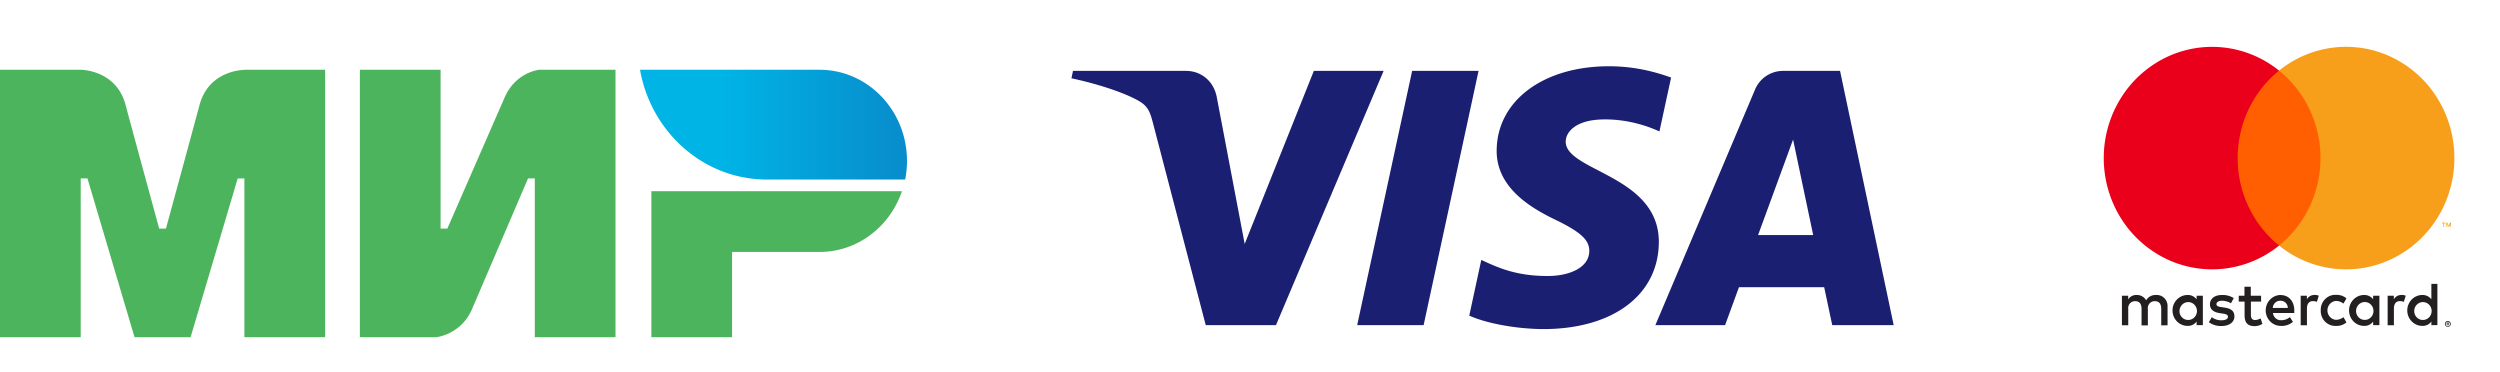 
<svg width="215" height="32" fill="none" xmlns="http://www.w3.org/2000/svg"><path d="M186.41 27.974v-1.595a.964.964 0 00-.265-.73.92.92 0 00-.709-.28.938.938 0 00-.495.104.964.964 0 00-.374.348.926.926 0 00-.349-.341.889.889 0 00-.469-.11.801.801 0 00-.412.09.823.823 0 00-.313.287v-.314h-.539v2.54h.544v-1.397a.613.613 0 01.148-.484.583.583 0 01.458-.191c.357 0 .538.239.538.67v1.413h.544v-1.408a.61.61 0 01.149-.483.583.583 0 01.456-.192c.368 0 .544.239.544.67v1.413l.544-.01zm8.042-2.54h-.885v-.772h-.544v.771h-.491v.505h.502v1.17c0 .59.222.94.859.94a1.24 1.24 0 00.673-.196l-.155-.474a.976.976 0 01-.476.144c-.259 0-.358-.17-.358-.425v-1.159h.88l-.005-.505zm4.592-.065a.717.717 0 00-.652.372v-.308h-.533v2.54h.538V26.55c0-.42.176-.654.518-.654a.856.856 0 01.336.064l.166-.531a1.123 1.123 0 00-.383-.07l.01.011zm-6.942.266a1.814 1.814 0 00-1.01-.266c-.626 0-1.035.309-1.035.814 0 .414.3.67.854.749l.259.037c.295.043.435.122.435.266 0 .197-.197.308-.564.308a1.297 1.297 0 01-.824-.265l-.258.43c.313.225.689.34 1.071.33.715 0 1.129-.346 1.129-.83 0-.483-.326-.68-.865-.76l-.259-.037c-.233-.032-.419-.08-.419-.25 0-.17.176-.297.471-.297.273.003.54.078.777.218l.238-.447zm14.421-.266a.714.714 0 00-.376.094.74.74 0 00-.277.278v-.308h-.533v2.54h.539V26.55c0-.42.176-.654.517-.654.115-.001.23.02.337.064l.165-.531a1.123 1.123 0 00-.383-.07l.011.011zm-6.938 1.33a1.298 1.298 0 00.374.964c.125.124.273.221.436.284.163.063.337.09.511.08.323.017.64-.091.89-.303l-.259-.447a1.069 1.069 0 01-.647.229.786.786 0 01-.52-.26.83.83 0 010-1.106.786.786 0 01.52-.26c.234.002.461.082.647.228l.259-.446a1.273 1.273 0 00-.89-.303 1.222 1.222 0 00-.947.365 1.298 1.298 0 00-.374.963v.011zm5.043 0v-1.266h-.539v.308a.94.94 0 00-.776-.372c-.343 0-.673.14-.915.39a1.345 1.345 0 00-.379.94c0 .351.136.69.379.939.242.249.572.389.915.389a.918.918 0 00.776-.372v.308h.539v-1.265zm-2.004 0a.786.786 0 01.147-.414.75.75 0 01.344-.263.73.73 0 01.799.193.787.787 0 01.145.83.758.758 0 01-.274.338.735.735 0 01-.959-.11.775.775 0 01-.202-.575zm-6.497-1.33c-.343.005-.671.15-.91.403a1.348 1.348 0 00-.366.945c.005.352.146.688.392.934.246.246.577.38.92.376.373.02.739-.104 1.028-.346l-.259-.409a1.159 1.159 0 01-.72.266.675.675 0 01-.493-.157.71.71 0 01-.247-.465h1.838v-.213c0-.797-.481-1.328-1.175-1.328l-.008-.006zm0 .495a.599.599 0 01.438.175.642.642 0 01.188.441h-1.294c.01-.17.084-.33.207-.446a.625.625 0 01.451-.17h.01zm13.489.84v-2.291h-.518v1.328a.94.94 0 00-.776-.372c-.344 0-.673.14-.915.39a1.347 1.347 0 000 1.879c.242.249.571.389.915.389a.918.918 0 00.776-.372v.308h.518v-1.26zm.898.9a.26.26 0 01.099.019.26.26 0 01.08.053.258.258 0 01.074.178.255.255 0 01-.074.178.263.263 0 01-.179.075.252.252 0 01-.138-.043.27.27 0 01-.095-.111.254.254 0 01-.019-.099c0-.034.006-.067.019-.098a.26.26 0 01.135-.133.253.253 0 01.106-.019h-.008zm0 .45a.187.187 0 00.135-.058.201.201 0 000-.267.185.185 0 00-.21-.042.194.194 0 00-.062.042.2.2 0 000 .266.195.195 0 00.145.058h-.008zm.016-.317a.1.1 0 01.067.022.064.064 0 01.018.024c.004.01.006.02.005.031a.063.063 0 01-.018.048.089.089 0 01-.054.024l.075.088h-.06l-.069-.088h-.024v.088h-.049v-.234l.109-.003zm-.057.045v.064h.057c.01.003.021.003.031 0a.025.025 0 000-.024.025.025 0 000-.024.053.053 0 00-.031 0l-.057-.016zm-2.848-1.079a.786.786 0 01.147-.413.75.75 0 01.344-.263.73.73 0 01.799.193.773.773 0 01.145.83.758.758 0 01-.274.338.733.733 0 01-.708.069.747.747 0 01-.41-.444.792.792 0 01-.043-.31zm-18.179 0v-1.27h-.538v.308a.95.95 0 00-.345-.282.919.919 0 00-.432-.09c-.343 0-.672.14-.915.39a1.345 1.345 0 00-.379.94c0 .351.136.69.379.939s.572.389.915.389a.918.918 0 00.432-.09.952.952 0 00.345-.282v.308h.538v-1.26zm-2.004 0a.786.786 0 01.147-.413.75.75 0 01.344-.263.73.73 0 01.799.193.773.773 0 01.145.83.758.758 0 01-.274.338.733.733 0 01-.41.129.727.727 0 01-.552-.236.765.765 0 01-.204-.578h.005z" fill="#231F20"/><path d="M200.077 6.073h-8.154v15.044h8.154V6.073z" fill="#FF5F00"/><path d="M192.441 13.597a9.764 9.764 0 01.934-4.183A9.518 9.518 0 01196 6.074a9.19 9.19 0 00-4.764-1.99 9.106 9.106 0 00-5.067.907 9.41 9.41 0 00-3.827 3.53 9.762 9.762 0 00-1.419 5.075c0 1.795.492 3.554 1.419 5.076a9.41 9.41 0 003.827 3.529 9.105 9.105 0 005.067.908 9.19 9.19 0 004.764-1.99 9.513 9.513 0 01-2.624-3.34 9.744 9.744 0 01-.935-4.182z" fill="#EB001B"/><path d="M211.078 13.596a9.754 9.754 0 01-1.42 5.076 9.4 9.4 0 01-3.826 3.53 9.11 9.11 0 01-5.068.907A9.19 9.19 0 01196 21.117a9.51 9.51 0 002.623-3.34 9.777 9.777 0 00.938-4.182 9.776 9.776 0 00-.938-4.182A9.51 9.51 0 00196 6.073a9.19 9.19 0 014.764-1.992 9.109 9.109 0 015.068.907 9.4 9.4 0 013.826 3.53 9.754 9.754 0 011.42 5.076v.002zm-.891 5.927v-.309h.122v-.063h-.308v.063h.132v.309h.054zm.598 0v-.372h-.093l-.109.265-.108-.265h-.083v.372h.067v-.28l.101.242h.07l.101-.241v.281l.054-.002z" fill="#F79E1B"/><path fill-rule="evenodd" clip-rule="evenodd" d="M21.018 6v.01c-.01 0-3.046-.01-3.856 3.013A3418.997 3418.997 0 0114.27 19.66h-.579s-2.14-7.824-2.893-10.646C9.989 5.99 6.943 6 6.943 6H0v23h6.942V15.34h.578L11.57 29h4.82l4.05-13.65h.578V29h6.942V6h-6.942zm25.358 0s-2.035.19-2.99 2.41L38.47 19.66h-.579V6H30.95v23h6.556s2.131-.2 3.086-2.41l4.82-11.25h.579V29h6.942V6h-6.556zm9.642 10.445V29h6.941v-7.332h7.52c3.279 0 6.056-2.18 7.087-5.223H56.018z" fill="#4DB45E"/><path fill-rule="evenodd" clip-rule="evenodd" d="M70.48 6H55.042c.771 4.379 3.924 7.894 8.002 9.04.926.26 1.9.401 2.903.401h11.897A8.026 8.026 0 0078 13.834C78 9.505 74.635 6 70.48 6z" fill="url(#paint0_linear)"/><path fill-rule="evenodd" clip-rule="evenodd" d="M128.714 12.924c-.04 3.149 2.835 4.906 5.001 5.951 2.225 1.072 2.973 1.76 2.964 2.718-.017 1.467-1.775 2.114-3.42 2.14-2.871.044-4.541-.768-5.868-1.381l-1.034 4.79c1.332.608 3.797 1.137 6.354 1.16 6 0 9.927-2.932 9.948-7.478.023-5.77-8.063-6.09-8.008-8.669.02-.782.773-1.616 2.425-1.829.818-.107 3.075-.189 5.634.978l1.004-4.635c-1.376-.496-3.145-.971-5.347-.971-5.648 0-9.621 2.972-9.653 7.226zm24.651-6.827a2.605 2.605 0 00-2.431 1.604l-8.572 20.26h5.996l1.193-3.264h7.328l.693 3.265h5.285l-4.612-21.865h-4.88zm.839 5.907l1.73 8.21h-4.739l3.009-8.21zm-32.76-5.907l-4.727 21.865h5.714l4.725-21.865h-5.712zm-8.454 0l-5.947 14.882-2.406-12.654c-.283-1.412-1.397-2.228-2.635-2.228h-9.724l-.135.635c1.996.429 4.263 1.12 5.637 1.86.841.452 1.081.847 1.357 1.921l4.557 17.449h6.039l9.258-21.865h-6.001z" fill="#1A1F71"/><defs><linearGradient id="paint0_linear" x1="55.045" y1="10.72" x2="77.999" y2="10.72" gradientUnits="userSpaceOnUse"><stop offset=".3" stop-color="#00B4E6"/><stop offset="1" stop-color="#088CCB"/></linearGradient></defs></svg>